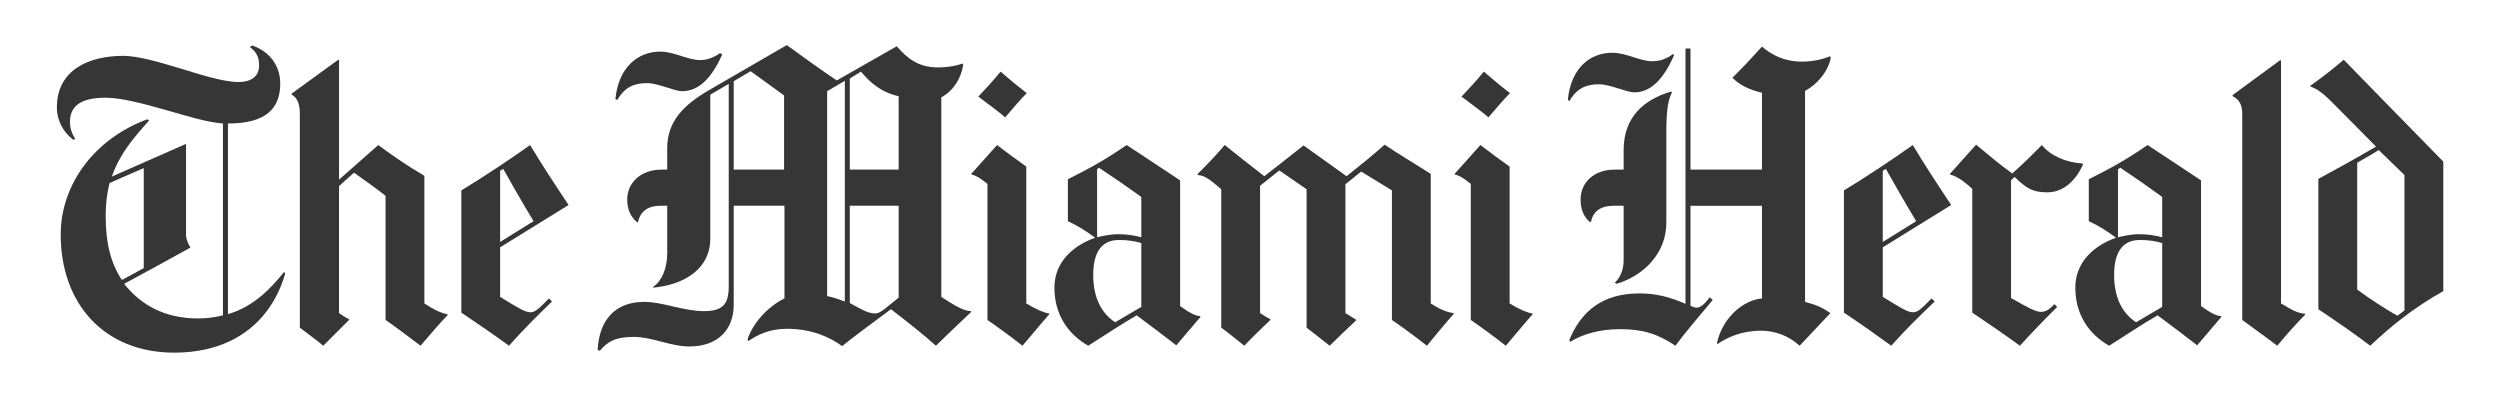 <svg width="176" height="28" viewBox="0 0 176 28" fill="none" xmlns="http://www.w3.org/2000/svg">
<path d="M162.291 22.146C161.728 22.706 160.973 23.549 160.317 24.34C159.349 23.6 158.406 22.942 157.853 22.526V7.964C157.853 7.246 157.51 6.932 157.176 6.774V6.693L160.534 4.229L160.585 4.282V21.363C161.39 21.848 161.722 22.029 162.265 22.091L162.291 22.146Z" fill="#363636"/>
<path d="M146.642 11.59C146.097 12.773 145.234 13.54 144.125 13.54C143.068 13.54 142.642 13.24 141.823 12.457L141.578 12.699V20.983C142.828 21.694 143.306 21.955 143.691 21.955C144.013 21.955 144.263 21.793 144.636 21.414L144.828 21.605C143.866 22.551 142.972 23.493 142.203 24.339C141.083 23.526 139.989 22.776 138.846 22.01V13.295C138.452 12.927 137.839 12.423 137.305 12.294L137.277 12.239L139.117 10.184C140.028 10.94 140.703 11.518 141.661 12.213C142.464 11.495 143.026 10.947 143.747 10.21C144.357 10.975 145.476 11.446 146.615 11.508L146.642 11.59Z" fill="#363636"/>
<path d="M117.847 3.904C117.129 5.534 116.238 6.501 115.057 6.501C114.498 6.501 113.365 5.934 112.568 5.934C111.672 5.934 110.995 6.212 110.483 7.125L110.375 7.016C110.605 4.767 111.95 3.714 113.515 3.714C114.489 3.714 115.453 4.31 116.304 4.31C116.821 4.31 117.29 4.179 117.791 3.795L117.847 3.904Z" fill="#363636"/>
<path d="M128.889 4.068C128.689 5.069 127.895 5.972 127.075 6.395V21.253C127.87 21.463 128.271 21.636 128.861 22.04L126.696 24.34C125.891 23.607 124.923 23.283 123.962 23.283C122.595 23.283 121.567 23.766 120.902 24.23L120.877 24.123C121.324 22.221 122.831 21.117 124.043 21.01V14.487H119.01V21.525C119.168 21.602 119.306 21.661 119.47 21.661C119.74 21.661 120.1 21.3 120.363 20.928L120.578 21.117C119.925 21.908 118.776 23.222 117.953 24.34C116.698 23.501 115.67 23.173 114.029 23.173C112.629 23.173 111.415 23.519 110.539 24.067L110.484 23.931C111.291 21.955 112.778 20.656 115.41 20.656C116.589 20.656 117.507 20.896 118.659 21.388V3.418H119.01V11.942H124.043V6.53C123.194 6.333 122.465 5.992 121.961 5.473C122.627 4.824 123.418 3.977 124.043 3.282C124.771 3.913 125.695 4.339 126.833 4.339C127.517 4.339 128.22 4.219 128.834 3.959L128.889 4.068Z" fill="#363636"/>
<path d="M117.714 6.501C117.429 7.019 117.309 7.749 117.309 9.425V15.704C117.309 17.716 115.836 19.372 113.815 19.979L113.684 19.898C114.064 19.56 114.304 18.978 114.304 18.331V14.486H113.6C112.519 14.486 112.118 15.025 112.004 15.624H111.923C111.612 15.368 111.273 14.903 111.273 14.052C111.273 12.818 112.249 11.942 113.654 11.942H114.304V10.562C114.304 8.244 115.722 7.017 117.632 6.448L117.714 6.501Z" fill="#363636"/>
<path d="M106.302 6.557C105.857 7.016 105.4 7.534 104.786 8.262C104.276 7.817 103.591 7.334 102.891 6.8C103.386 6.277 103.902 5.729 104.462 5.041C105.054 5.556 105.685 6.082 106.302 6.557Z" fill="#363636"/>
<path d="M107.9 22.117C107.9 22.117 107.19 22.926 106.007 24.34C105.262 23.751 104.3 23.048 103.543 22.526V12.944C103.001 12.514 102.721 12.346 102.436 12.295L102.406 12.239L104.221 10.21C104.929 10.758 105.542 11.205 106.277 11.726V21.363C107.029 21.819 107.555 22.025 107.874 22.066L107.9 22.117Z" fill="#363636"/>
<path d="M102.35 22.092C102.35 22.092 101.82 22.666 100.455 24.34C99.638 23.696 98.864 23.13 97.992 22.526V13.405L95.827 12.078L94.718 12.971V22.041C95.11 22.284 95.501 22.526 95.501 22.526C95.003 22.993 94.053 23.895 93.608 24.34C92.924 23.792 91.984 23.068 91.984 23.068V13.324L90.063 11.998L88.708 13.079V22.04C88.955 22.202 89.245 22.382 89.466 22.496C88.828 23.099 88.162 23.74 87.6 24.34C87.025 23.876 86.389 23.364 85.975 23.067V13.324C85.082 12.538 84.784 12.37 84.325 12.321L84.297 12.268C84.941 11.623 85.656 10.886 86.22 10.211C87.074 10.886 88.012 11.644 89.007 12.405C89.806 11.783 90.705 11.087 91.767 10.239C92.637 10.869 93.827 11.698 94.798 12.405C95.722 11.672 96.585 10.976 97.479 10.185C98.263 10.73 100.005 11.774 100.724 12.241V21.364C101.301 21.735 101.816 21.978 102.321 22.041L102.35 22.092Z" fill="#363636"/>
<path d="M72.28 6.557C71.835 7.016 71.379 7.534 70.766 8.262C70.256 7.817 69.572 7.334 68.871 6.8C69.364 6.277 69.885 5.729 70.441 5.041C71.035 5.556 71.665 6.082 72.28 6.557Z" fill="#363636"/>
<path d="M73.873 22.117C73.873 22.117 73.163 22.926 71.98 24.34C71.235 23.751 70.272 23.048 69.516 22.526V12.944C68.974 12.514 68.694 12.346 68.407 12.295L68.379 12.239L70.193 10.21C70.902 10.758 71.514 11.205 72.25 11.726V21.363C73.002 21.819 73.529 22.025 73.847 22.066L73.873 22.117Z" fill="#363636"/>
<path d="M50.848 3.823C50.13 5.453 49.214 6.42 48.033 6.42C47.472 6.42 46.342 5.852 45.544 5.852C44.648 5.852 43.971 6.131 43.459 7.044L43.324 6.963C43.552 4.711 44.923 3.633 46.489 3.633C47.462 3.633 48.428 4.229 49.276 4.229C49.797 4.229 50.268 4.038 50.685 3.742L50.848 3.823Z" fill="#363636"/>
<path d="M31.528 22.172C30.971 22.728 30.329 23.5 29.605 24.34C28.746 23.684 27.705 22.908 27.142 22.526V13.783C26.433 13.222 25.675 12.694 24.923 12.158C24.522 12.506 24.22 12.784 23.867 13.106V22.039C24.108 22.22 24.303 22.337 24.599 22.495L22.759 24.339C22.055 23.761 21.446 23.334 21.108 23.066V7.991C21.108 7.331 20.931 6.884 20.539 6.664V6.584L23.816 4.201L23.868 4.229V12.647L26.629 10.211C27.652 10.974 28.734 11.708 29.876 12.376V21.363C30.484 21.768 31.038 22.04 31.475 22.117L31.528 22.172Z" fill="#363636"/>
<path d="M172.008 20.495C169.925 21.662 168.328 22.957 166.865 24.34C165.726 23.464 164.32 22.515 163.211 21.768V12.594C164.411 11.941 165.739 11.22 167.272 10.32L164.159 7.18C163.562 6.58 163.128 6.258 162.67 6.098L162.645 6.043C163.589 5.366 164.367 4.753 164.998 4.203C166.201 5.443 168.892 8.199 172.008 11.377V20.495ZM169.274 21.849V12.322L167.461 10.563C166.853 10.953 166.406 11.177 165.947 11.455V20.389C166.74 20.977 168.091 21.864 168.788 22.228L169.274 21.849Z" fill="#363636"/>
<path d="M156.387 22.308L154.68 24.31C153.767 23.603 153.068 23.07 151.895 22.201C150.712 22.882 150.088 23.327 148.484 24.339C147.082 23.548 146.102 22.161 146.102 20.251C146.102 18.724 147.065 17.429 148.97 16.733C148.116 16.122 147.775 15.92 147.051 15.57V12.619C148.669 11.808 149.655 11.257 151.191 10.211C152.449 11.05 153.397 11.655 154.953 12.7V21.551C155.704 22.088 156.057 22.232 156.361 22.254L156.387 22.308ZM152.218 16.704V13.864C151.183 13.117 150.472 12.613 149.269 11.808L149.105 11.916V16.704C149.616 16.572 150.222 16.486 150.539 16.486C151.242 16.487 151.744 16.579 152.218 16.704ZM152.218 21.605V17.112C151.824 16.991 151.324 16.895 150.649 16.895C149.293 16.895 148.834 17.951 148.834 19.357C148.834 20.884 149.359 22.018 150.379 22.687L152.218 21.605Z" fill="#363636"/>
<path d="M137.365 14.432L132.548 17.41V20.902C133.819 21.678 134.281 21.984 134.685 21.984C135.052 21.984 135.338 21.653 135.984 21.009L136.2 21.226C135.175 22.209 134.143 23.213 133.142 24.339C132.088 23.57 130.863 22.705 129.812 22.01V13.404C131.215 12.567 133.514 11.037 134.659 10.21C135.407 11.463 136.297 12.827 137.365 14.432ZM134.901 15.57C134.19 14.405 133.336 12.911 132.763 11.888L132.547 12.022V17.032L134.901 15.57Z" fill="#363636"/>
<path d="M84.516 22.308L82.81 24.31C81.895 23.603 81.196 23.07 80.022 22.201C78.839 22.882 78.218 23.327 76.611 24.339C75.211 23.548 74.231 22.161 74.231 20.251C74.231 18.724 75.194 17.429 77.099 16.733C76.244 16.122 75.903 15.92 75.178 15.57V12.619C76.796 11.808 77.784 11.257 79.318 10.211C80.579 11.05 81.526 11.655 83.081 12.7V21.551C83.833 22.088 84.184 22.232 84.488 22.254L84.516 22.308ZM80.348 16.704V13.864C79.312 13.117 78.574 12.613 77.369 11.808L77.235 11.916V16.704C77.745 16.572 78.35 16.486 78.67 16.486C79.369 16.487 79.872 16.579 80.348 16.704ZM80.348 21.605V17.112C79.954 16.991 79.452 16.895 78.776 16.895C77.42 16.895 76.964 17.951 76.964 19.357C76.964 20.884 77.487 22.018 78.506 22.687L80.348 21.605Z" fill="#363636"/>
<path d="M68.379 21.955C68.379 21.955 66.858 23.386 65.89 24.339C65.018 23.548 63.773 22.58 62.724 21.767C61.931 22.364 59.961 23.798 59.287 24.365C58.409 23.732 57.158 23.147 55.389 23.147C54.2 23.147 53.352 23.552 52.683 24.011L52.629 23.879C52.969 22.831 53.979 21.619 55.227 21.009V14.486H51.654V21.44C51.654 23.279 50.467 24.391 48.541 24.391C47.188 24.391 45.923 23.717 44.617 23.717C43.289 23.717 42.733 24.085 42.236 24.689L42.074 24.637C42.181 22.54 43.294 21.252 45.349 21.252C46.675 21.252 48.121 21.904 49.544 21.904C50.803 21.904 51.303 21.481 51.303 20.196V5.907C50.681 6.255 50.433 6.424 50.005 6.665V16.785C50.005 18.963 48.137 20.044 45.999 20.251L45.971 20.196C46.534 19.846 46.972 18.974 46.972 17.815V14.486H46.511C45.429 14.486 45.028 15.053 44.914 15.651L44.833 15.624C44.522 15.368 44.156 14.903 44.156 14.053C44.156 12.818 45.16 11.942 46.565 11.942H46.971V10.428C46.971 8.507 48.189 7.344 49.923 6.34L55.389 3.174C56.452 3.945 57.803 4.927 58.908 5.663L63.131 3.255C63.867 4.105 64.644 4.745 66.025 4.745C66.751 4.745 67.388 4.62 67.758 4.473L67.811 4.556C67.664 5.489 67.167 6.357 66.269 6.855V20.903C67.156 21.477 67.824 21.893 68.354 21.904L68.379 21.955ZM63.265 11.942V6.774C62.088 6.514 61.291 5.869 60.612 5.041L59.826 5.528V11.942H63.265ZM59.476 21.226V5.69L58.231 6.42V20.847C58.719 20.928 59.013 21.072 59.476 21.226ZM55.199 11.942V6.719C55.199 6.719 53.645 5.598 52.844 5.013L51.654 5.718V11.942H55.199ZM63.265 20.954V14.486H59.826V21.333C60.715 21.819 61.11 22.066 61.615 22.066C61.891 22.066 62.174 21.834 62.426 21.631C62.426 21.631 62.962 21.193 63.265 20.954Z" fill="#363636"/>
<path d="M40.027 14.432L35.209 17.41V20.902C36.482 21.678 36.944 21.984 37.349 21.984C37.717 21.984 38.002 21.653 38.647 21.009L38.863 21.226C37.838 22.209 36.833 23.213 35.832 24.339C34.776 23.57 33.523 22.705 32.477 22.01V13.404C33.877 12.567 36.177 11.037 37.319 10.21C38.07 11.463 38.959 12.827 40.027 14.432ZM37.563 15.57C36.853 14.405 35.996 12.911 35.426 11.888L35.209 12.022V17.032L37.563 15.57Z" fill="#363636"/>
<path d="M20.08 19.251C19.164 22.448 16.616 24.826 12.259 24.826C7.326 24.826 4.274 21.374 4.274 16.517C4.274 13.035 6.583 9.806 10.364 8.397L10.498 8.478C9.389 9.731 8.45 10.794 7.874 12.43L13.097 10.13V16.543C13.097 16.815 13.257 17.227 13.395 17.381V17.436C12.209 18.092 9.769 19.434 8.739 19.98C9.933 21.495 11.628 22.418 13.936 22.418C14.537 22.418 15.023 22.36 15.695 22.201V8.694C14.526 8.607 12.945 8.102 11.688 7.748C10.171 7.319 8.576 6.88 7.441 6.88C5.958 6.88 4.924 7.284 4.924 8.586C4.924 9.034 5.075 9.434 5.303 9.804L5.141 9.832C4.502 9.335 4.004 8.547 4.004 7.559C4.004 4.912 6.267 3.931 8.686 3.931C9.673 3.931 11.175 4.358 12.717 4.825C13.826 5.158 15.645 5.773 16.778 5.773C17.761 5.773 18.241 5.326 18.241 4.608C18.241 3.996 18.042 3.659 17.59 3.31L17.753 3.201C18.874 3.581 19.729 4.526 19.729 5.88C19.729 7.664 18.695 8.695 16.048 8.695V22.117C17.844 21.591 19.064 20.314 20 19.144L20.08 19.251ZM10.12 18.871V11.834C9.363 12.174 8.487 12.531 7.711 12.889C7.52 13.651 7.441 14.382 7.441 15.218C7.441 17.01 7.752 18.448 8.578 19.711C9.093 19.435 9.721 19.1 10.12 18.871Z" fill="#363636"/>
</svg>
